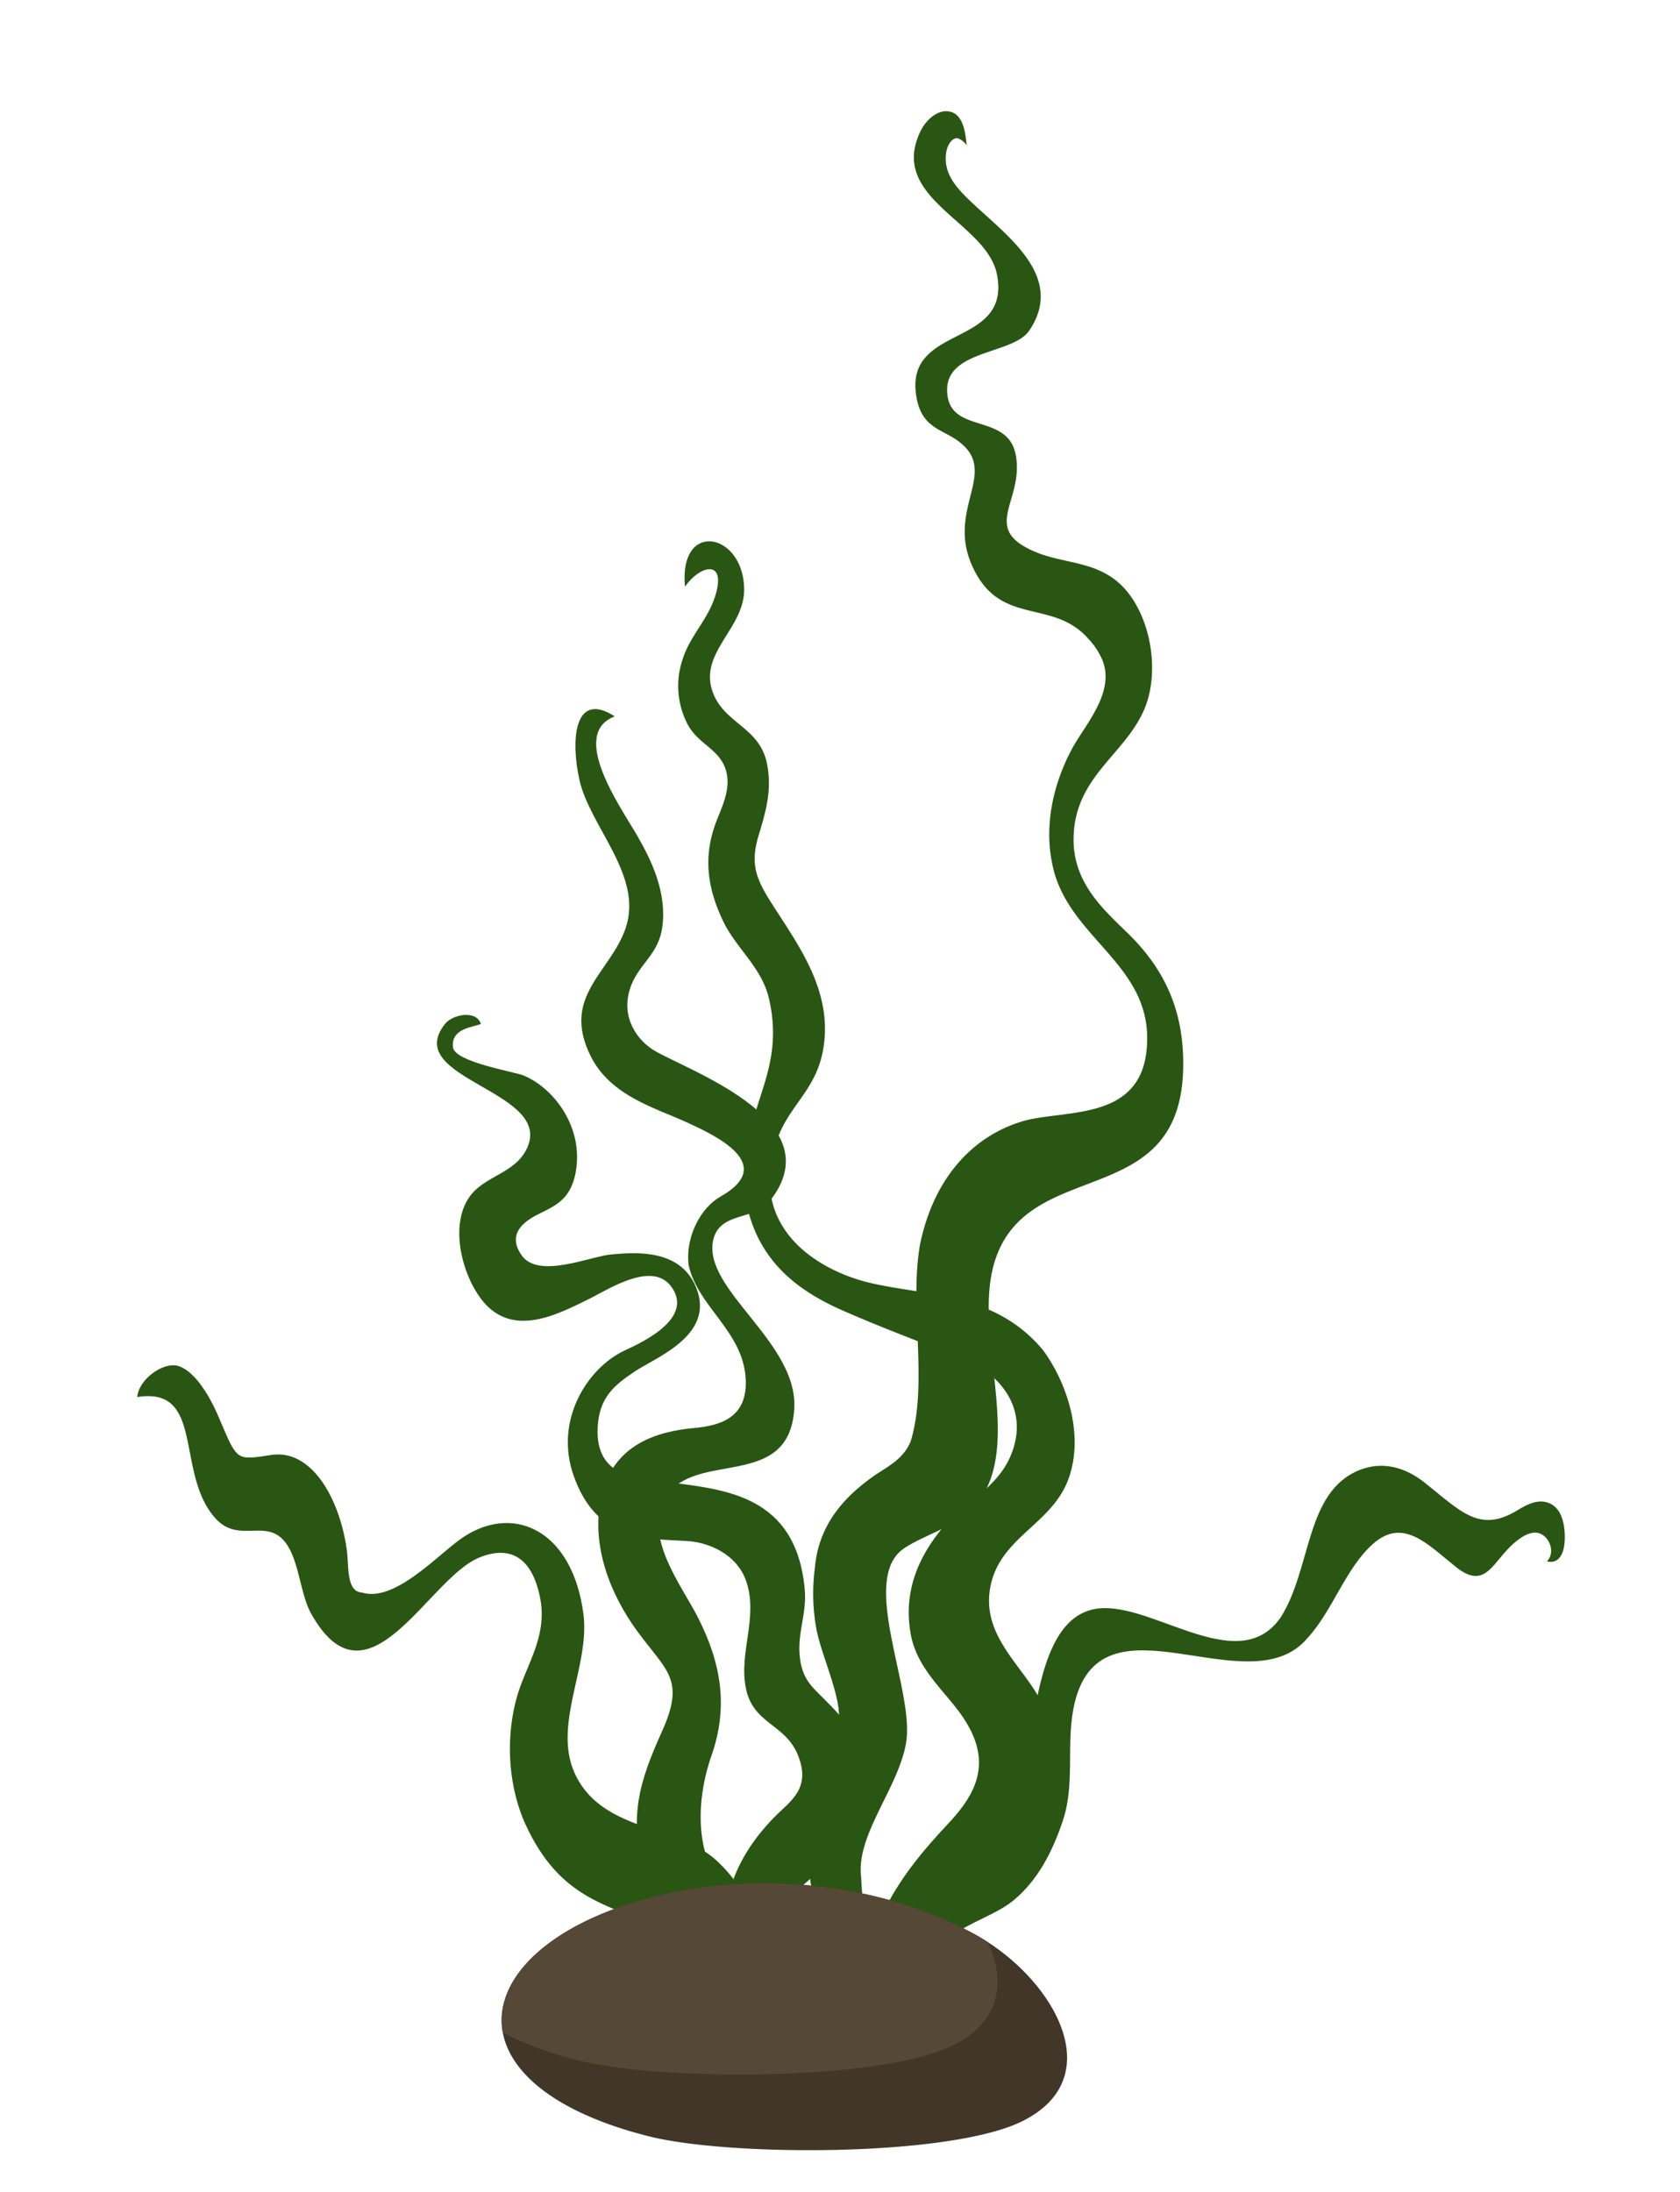 <svg id="Layer_1" data-name="Layer 1" xmlns="http://www.w3.org/2000/svg" width="444.71" height="580.24" viewBox="0 0 444.71 580.24">
  <defs>
    <style>
      .cls-1 {
        fill: #295612;
      }

      .cls-2 {
        fill: #423628;
      }

      .cls-3 {
        fill: #564837;
      }
    </style>
  </defs>
  <g>
    <path class="cls-1" d="M409.47,397.69c-2.76-.79-5.47.69-7.87,2.15-10,6.06-14.94.22-24.47-7.35-5.47-4.35-11.48-5.69-17.37-3.3-14.34,5.85-12.54,26.13-20.78,39-11.58,16.62-35.56-5.76-50-2.08s-14.73,30-18.33,43.78c-3,11.41-13.87,17.33-20.64,24.54-7.47,7.69-11.59,17.37-14.17,29.55-.8,6.31-.09,13.23-1.63,19.25-.85,1.53-5.09,7.83-6.52,11-.76,1.41-1.37,2.48-1,4.07,1,4,14.56-11.13,15.39-12.88,3.64-7.64.63-17.15,3.7-25.09,4.07-10.48,15.75-11.56,22.76-17.48,6-5.07,10-12.38,12.84-21,3.38-10.24.55-20.88,3.17-31.38,7.45-29.8,46.22,1.52,61.59-16.89,6.61-7.19,10.06-18.46,17.26-24.85,8-7.13,14.39,0,21.91,6,7.84,6.33,9.63-1,15.18-6,2-1.78,5.09-4,7.63-2.56l.25.16c2.14,1.39,3.17,4.92,1.11,7,3.51.83,4.85-2.63,4.73-6.93S412.77,398.64,409.47,397.69Z"/>
    <g>
      <path class="cls-1" d="M302.65,188.34c4.54-9.92,2.13-24.44-4.74-32.28-6.62-7.56-15.62-6.65-23.4-9.78-15.53-6.26-3.29-13.46-5.64-25.88-2.16-11.39-17.82-5.18-18.16-16.9-.31-11,17.41-9.58,21.75-16,12.13-18-15.73-30.49-20.83-40.56a10.25,10.25,0,0,1-1-7.37c.42-1.48,1.43-3,2.7-3,.55,0,2.5,1.27,2.57,2.14-.07-.87-.16-1.72-.29-2.58-.55-3.69-1.82-6.47-4.86-6.68-2.84-.2-5.69,2.37-7.14,5.4-8.52,17.84,17.61,23.9,20.3,37.84,3.83,19.88-25.3,12.71-21.21,33,1.49,7.4,6.47,7.94,10.55,10.78,11.64,8.1-2.53,17.65,3.84,32.74,7.25,17.14,21.45,8.84,31.1,20a17.79,17.79,0,0,1,2.88,4c5.19,9.1-3.73,18.33-7.29,25-5,9.3-7.89,21.15-4.68,32.82,5.17,18.13,26.38,25.09,24.45,46.5-1.63,19.69-22.35,16-33.17,19.38-13,4-23.24,15-26.85,32.56-2.89,16.5,2.23,36.69-2.48,52.13-2,4.66-5.79,6.45-9.48,8.93-7.29,5.12-14.88,12.45-15.88,24.64a52,52,0,0,0,.41,16c1.23,6.9,7,18.79,5.85,24.84-2,15.27-9.83,25.86-7.3,42.81,2.16,14.51,8.45,27.71,12.07,41.67,1,3.89,3.53,19.65,6.95,18.54,1.3-.43-.38-14.53-.5-17-.75-15.25-4.49-30-5.23-45.24-1.34-11.23,10.05-23.7,11.94-35.66,2.2-14-12.66-43.33-.46-51.33,6.7-4.39,16-6,20.89-14.19,9.5-16.1-2.37-42.59,2.76-60.86,8.32-29.58,50.23-13,50.14-53.23,0-15-5.56-25.58-14.66-34.46-6.58-6.43-14.62-13.49-14.36-25.37C284.52,205.83,297.29,200.06,302.65,188.34Z"/>
      <path class="cls-1" d="M231,339.76c-14.13-3.12-33.68-14.64-25.2-38.31,3-8.51,9.8-12.76,11.88-22.54,3.38-15.93-6.31-28.58-13.35-39.67-4.13-6.5-5.83-10.41-3.53-18.05,1.84-6.12,3.65-12,2.22-19.06-1.91-9.46-10.84-10.48-14.1-18.27-4.56-10.89,8.23-17.25,8.06-28-.14-8.79-6.1-13.55-10.65-12.39-3.2.81-5.7,4.54-5,11.84,4-5.81,11.17-7.39,7.94,2.63-2,6.25-6.68,10.45-8.58,16.63A21.88,21.88,0,0,0,182,191.7c2.52,4.81,7.42,6.3,9.55,10.66,2.58,5.28-.24,10.7-1.94,15.12-3.52,9.18-2.42,17.48,1.78,26.3,3.45,7.28,10.25,12.25,12.17,20.6,2,8.74,1,15.47-1.45,23.31-3.3,10.47-7.14,20.8-4.06,32.82,3.8,14.82,14.8,21.91,25.06,26.42,10.61,4.68,21.57,8.7,32.24,12.95,8.81,3.5,17.78,13,11.95,26-3.83,8.52-13,12.5-18.41,19.32-5.68,7.14-9.8,16-7.84,27.22,1.71,9.85,9.79,15.7,14.4,23,7.16,11.29,2.91,19.42-4.28,27.14-6.6,7.08-12.76,14.19-17.39,23.74-4.87,9.83-6.49,20.6-5.74,32.64.19,3,.7,19.94,2.91,20.26s3.52-16.15,4-19.2c1.57-9.89,4.52-17.41,10-24.08,13.13-15.92,46.52-30.55,31.16-64.43-4.53-10-16.34-17.9-14-31.15S278,403.8,282.64,392c4.46-11.42.16-25.41-6.51-34.56C263.57,342.36,246.25,343.14,231,339.76Z"/>
      <path class="cls-1" d="M173.67,278.38c-4.91-2.75-9.25-8.82-7-16.32,2-6.82,7.65-9,8.66-16.75,1.19-9-2.74-17.35-6.8-24.35-4.16-7.18-18-26.67-5.81-31.32-5.49-3.56-8.44-1.84-9.68,2.14-1.17,3.75-.82,9.51.36,14.74,2.76,12.32,16.83,25.22,12.27,39-3.92,11.87-17.22,18.12-9.34,34,5.25,10.61,17.22,13.79,25.38,17.54,7.27,3.34,24.3,11.08,9,19.7-5.06,2.86-9.25,10.29-8.45,18,2.37,11.14,14.29,17.46,15.12,30,.71,10.78-7.07,12.64-13.64,13.26-9.63.89-21.61,4.22-24.64,18.49-2.73,12.86,2.65,25.79,9.52,35.2,7.84,10.73,12.88,12.73,6.59,26.69-5.64,12.5-9.54,23.48-3.79,38.31,4.48,11.52,11.92,18.32,20.89,22.92,7.1,3.65,18,4.67,24,11.27,6.45,7.07,3.27,18.92,7.46,27.22,1.72-6.2,1.48-16.13.53-23-2.88-20.56-15.52-23.28-27.34-30.52-12.7-7.78-13.73-25.25-8.61-39.91,4.56-13.05,2.48-24.59-3.65-36.62-4.29-8.42-14.55-21.36-8.57-31.56,7.57-12.88,32.67-1.68,34.11-23.47,1.17-17.76-24.45-31.71-21.43-44.85,1.7-7.39,10.85-5.23,14.63-9.85C220.78,297.32,184,284.13,173.67,278.38Z"/>
      <path class="cls-1" d="M204.28,535c-3-5.7-1.68-10.54-2.2-16.92a38.91,38.91,0,0,0-12.61-25.75c-10.32-9.26-30.27-7.37-37.34-22.93-5.87-12.92,4.11-28.49,2.3-42.16-3-22.79-19.3-29.6-32.9-19.54-6.59,4.86-17.31,16.38-25.62,13.89-4.18-.2-3.55-6.41-4.07-11-1.78-13.53-9.17-27.05-20-25.44-9.69,1.45-8.91,1.68-14.16-10.49-2.13-4.94-6.05-11.72-10.5-13.06-3.86-1.18-10.43,3.45-10.85,8.22,18-2.84,10,20.05,20.6,32,5.8,6.52,12.44.83,17.46,5.25,4.77,4.19,4.77,14.39,8,20.13,14.94,26.62,30.8-9.21,44.39-14.85,7.44-3.08,13.81-1,16.15,10.4,2.16,10.46-3.73,17.95-6.17,26.72-3,10.9-2.25,23.83,2.66,34.15,8.92,18.74,20.89,20.61,35.63,26.56,15.07,6.08,8.84,18.58,18.3,31.55a30.06,30.06,0,0,0,6.75,6.52c3.55,2.48,7.56,3.61,11,6.36.93.74,4.39,6.34,4.78,6.35,5.12.09-2.14-13.65-3.65-15.65C209.79,541.92,206.07,538.38,204.28,535Z"/>
      <path class="cls-1" d="M218.67,450.28c-3.7-3.76-6.43-5.66-7-12.13-.53-6.13,1.91-11.17,1.36-17.31-2.25-25.21-21.26-26.48-36.08-28.49-7.69-.92-19.57-.89-18.73-14.72.48-7.95,4.56-11.06,10-14.71,5.7-3.73,21.13-9.58,16.06-22.08-4.12-10.14-15.61-9.4-22.47-8.77-5.66.52-19.24,6.56-23.7.27s1.75-9.67,5.1-11.28c4.09-2,7.59-3.77,9-9.85,2.75-12.22-5.35-23.06-13.58-26.5-2.47-1-18.21-3.57-18.71-7.44-.63-5,5.14-5.33,7.39-6.21-1.28-3.8-7.47-2.53-9.47-.05-12,14.9,30,17.73,21.32,33.62-3.36,6.18-11.17,6.74-15,12.36-5.22,7.68-1.77,20.81,3.66,27.45,8,9.73,19.7,3.54,27.89-.48,5.52-2.71,18-11.1,22.7-2.23,4.34,8.09-9.65,14.16-13.14,15.8-9.76,4.62-18.69,18.46-13.36,33.29,6.08,16.91,18.61,16.48,30,17.12,5.26.29,13.14,3.2,15.67,10.79,3.15,9.45-2,18.64-.17,28,1.84,9.73,10.43,9.46,13.82,17.91,3.64,9.06-2.3,12.28-6.48,16.62-5.12,5.31-9.85,12-11.92,20.49-3.45,18.82,4.37,31.81,14.45,44.7,1.28,1.63,10,15.57,10.86,12.3-.37-3.88-2.92-10.19-4.65-13.38-5.81-13.79-13.24-24.8-7.43-39.71.39-1.14,6.12-6.31,8.09-8,6.22-5.27,12.95-11.39,14.61-21.78C230.81,463.18,225.53,457.25,218.67,450.28Z"/>
    </g>
  </g>
  <g>
    <path class="cls-2" d="M258.28,512.18c-25.32-14-59.28-17.3-87.14-9.6a97.09,97.09,0,0,0-14.55,5.24c-34.44,15.88-33.35,45.62,15.48,57.77,21.39,5.29,79.46,5.39,98.52-4.06C294.14,549.85,278.74,523.53,258.28,512.18Z"/>
    <path class="cls-3" d="M258.28,512.18c-25.32-14-59.28-17.3-87.14-9.6a97.09,97.09,0,0,0-14.55,5.24c-17.21,7.93-25.55,19.33-23.49,30.27a94.62,94.62,0,0,0,20.57,7.46c21.39,5.29,79.45,5.39,98.53-4.07,12.85-6.38,14.08-17.11,9.23-27.39C260.39,513.42,259.35,512.78,258.28,512.18Z"/>
  </g>
</svg>

